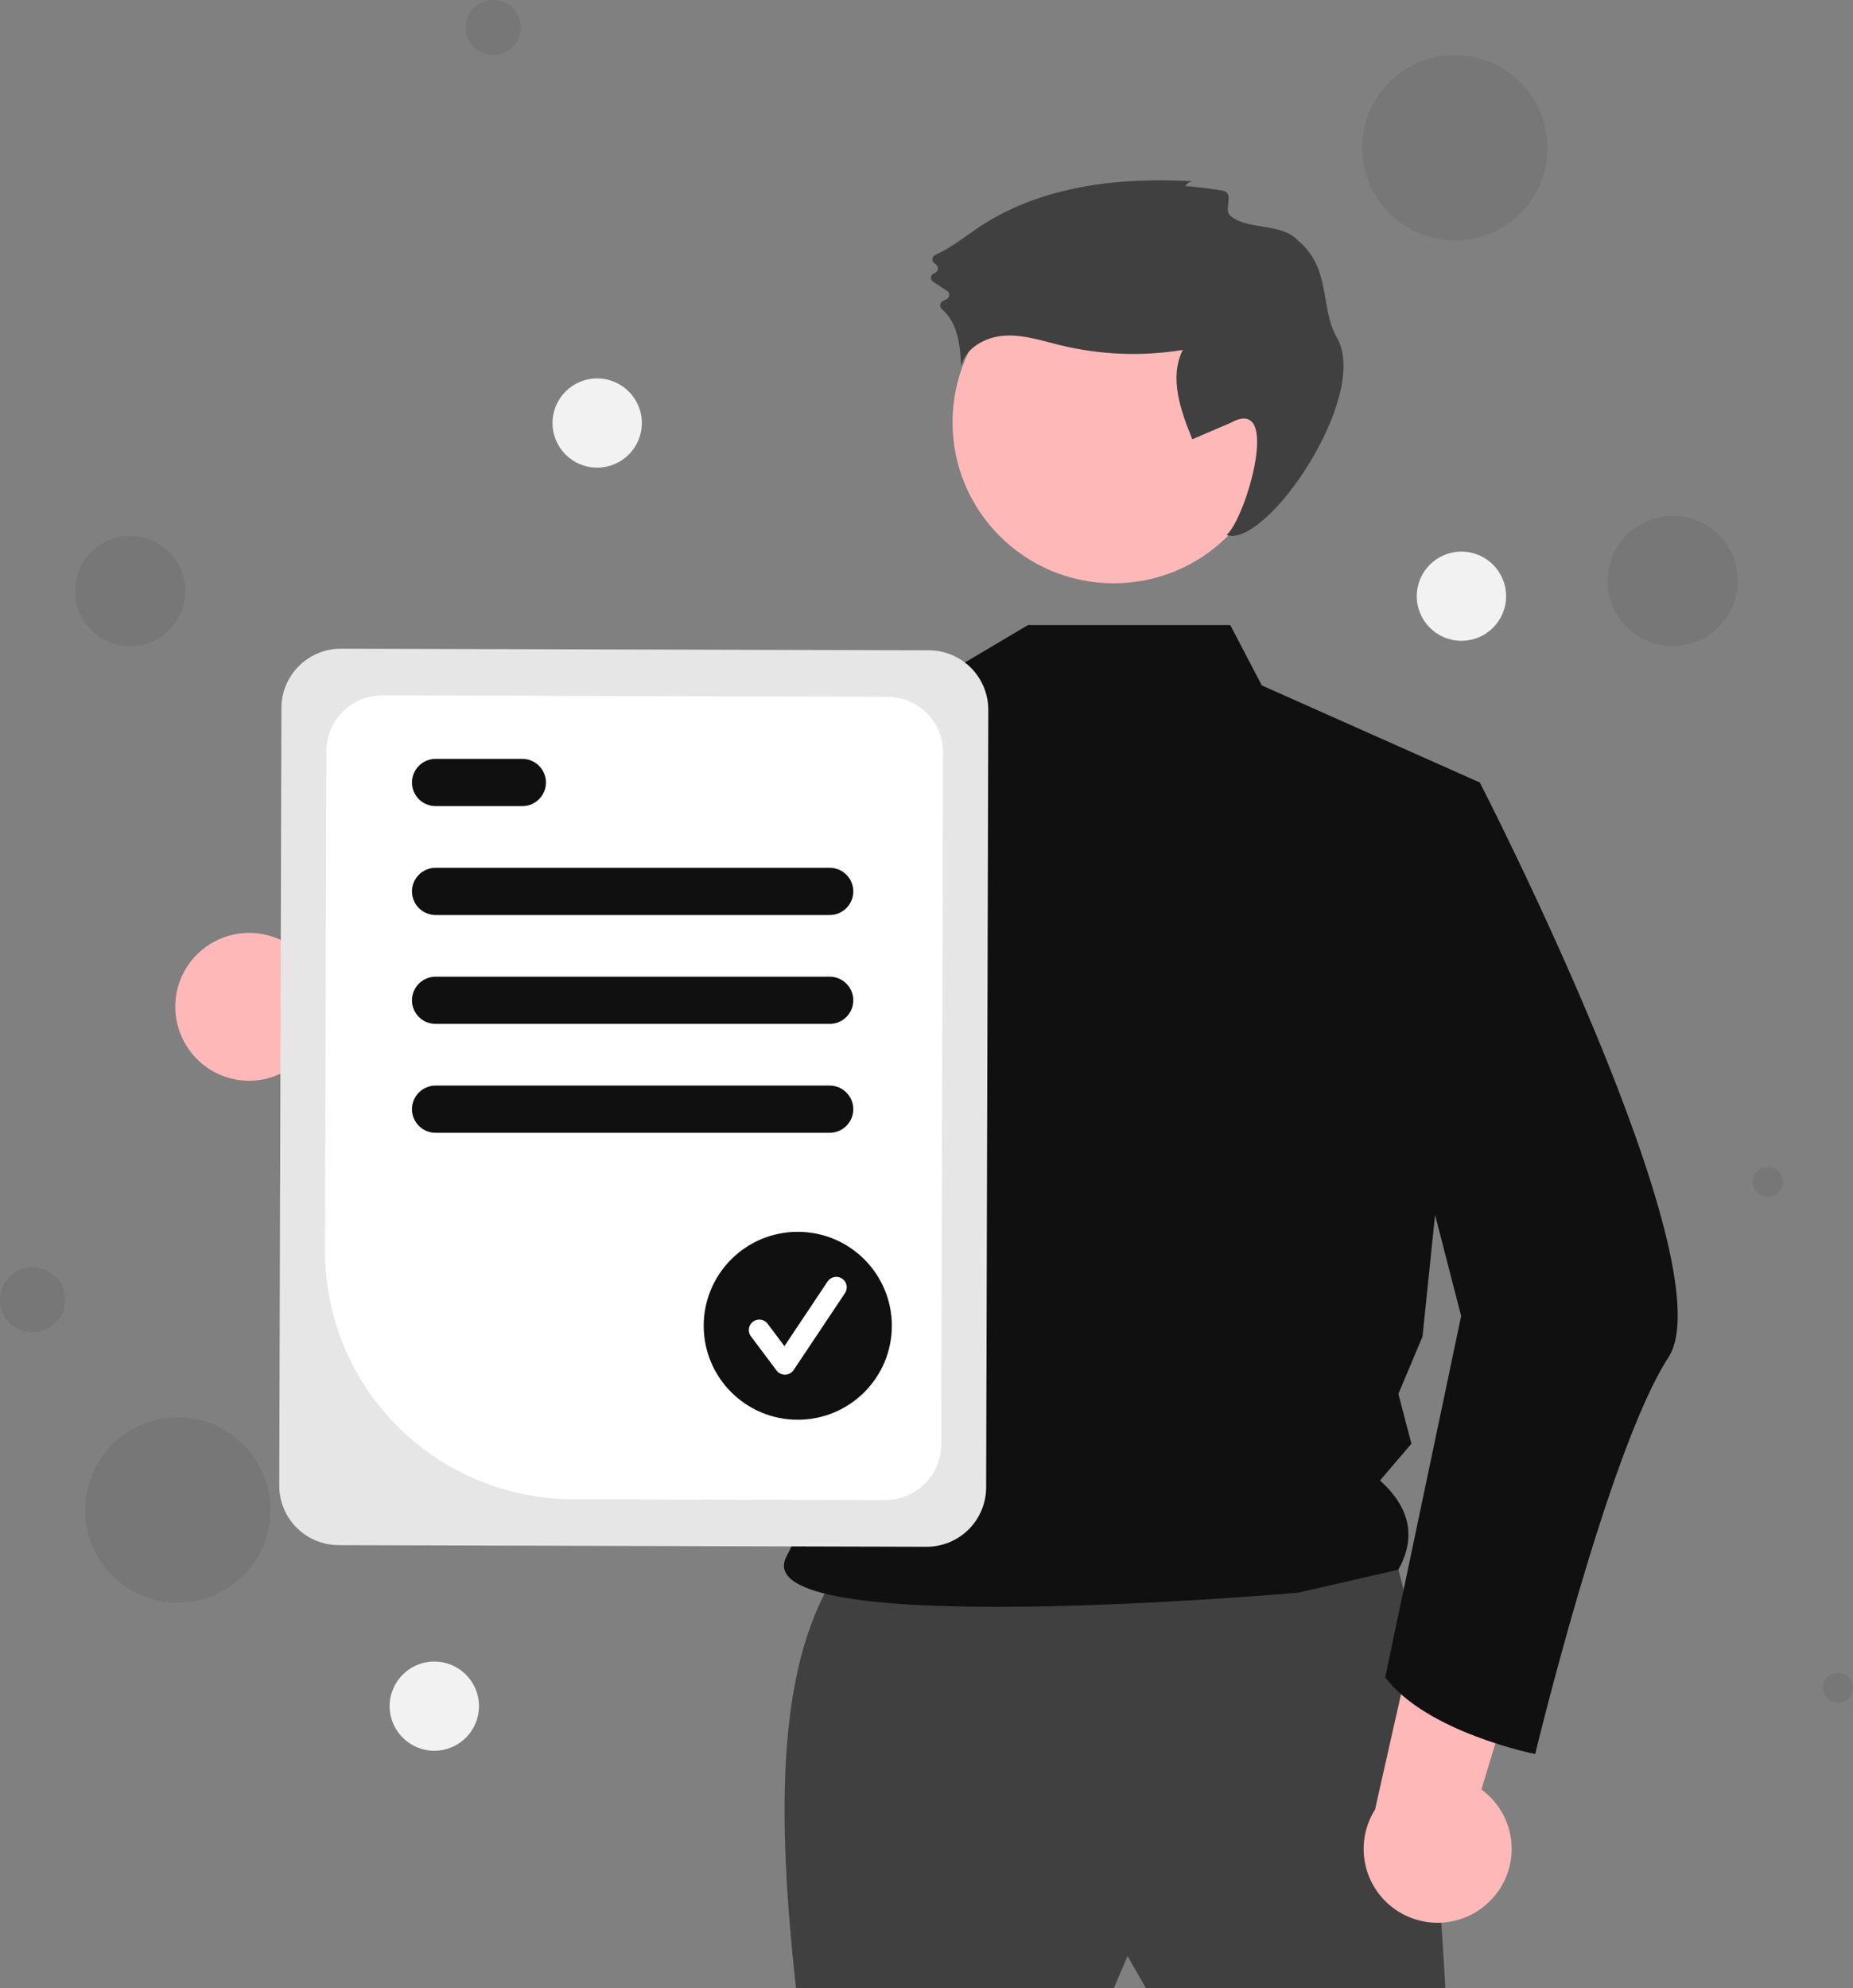<svg width="370" height="397" viewBox="0 0 370 397" fill="none" xmlns="http://www.w3.org/2000/svg">
<rect x="0" y="0" width="370" height="397" fill="#808080" stroke="none"/>
<circle cx="367" cy="337" r="3" fill="#101010" fill-opacity="0.08"/>
<circle cx="35.5" cy="301.5" r="18.5" fill="#101010" fill-opacity="0.08"/>
<circle cx="6.5" cy="259.5" r="6.5" fill="#101010" fill-opacity="0.08"/>
<circle cx="353" cy="236" r="3" fill="#101010" fill-opacity="0.08"/>
<circle cx="26" cy="118" r="11" fill="#101010" fill-opacity="0.08"/>
<circle cx="334" cy="116" r="13" fill="#101010" fill-opacity="0.08"/>
<circle cx="290.5" cy="29.5" r="18.5" fill="#101010" fill-opacity="0.08"/>
<g clip-path="url(#clip0_1329_20825)">
<path d="M86.721 349.567C91.646 349.567 95.639 345.58 95.639 340.661C95.639 335.742 91.646 331.754 86.721 331.754C81.796 331.754 77.804 335.742 77.804 340.661C77.804 345.58 81.796 349.567 86.721 349.567Z" fill="#F2F2F2"/>
<path d="M168.131 312.492C154.71 331.255 155.19 362.645 158.935 397H222.39L225.148 390.57L228.827 397H288.603C288.603 397 284.005 309.737 275.728 306.981C267.452 304.225 168.131 312.492 168.131 312.492Z" fill="#404040"/>
<path d="M37.145 208.661C38.247 210.5 39.739 212.075 41.517 213.275C43.295 214.476 45.314 215.272 47.433 215.608C49.552 215.945 51.719 215.813 53.782 215.222C55.845 214.632 57.752 213.596 59.371 212.189L104.616 238.109L102.929 211.089L60.223 190.618C57.677 188.059 54.279 186.521 50.673 186.297C47.068 186.072 43.505 187.177 40.66 189.401C37.815 191.625 35.886 194.814 35.238 198.364C34.59 201.914 35.269 205.578 37.145 208.661Z" fill="#FFB8B8"/>
<path d="M245.654 124.806L251.948 136.856L295.484 156.241L284.04 266.859L279.224 278.314L281.826 288.262L275.552 295.603C281.85 301.295 282.65 307.253 279.224 313.416L259.175 318.004C259.175 318.004 147.701 327.905 157.096 310.655C167.361 291.808 169.975 236.146 147.314 206.402C128.076 181.149 142.846 148.382 142.846 148.382L188.48 134.76L205.265 124.806L245.654 124.806Z" fill="#101010"/>
<path d="M297.341 379.731C298.888 378.245 300.09 376.439 300.862 374.44C301.635 372.44 301.959 370.296 301.812 368.158C301.665 366.02 301.051 363.94 300.012 362.065C298.973 360.189 297.535 358.564 295.8 357.304L310.944 307.452L284.959 315.151L274.562 361.312C272.636 364.364 271.897 368.016 272.487 371.576C273.076 375.136 274.953 378.357 277.761 380.627C280.569 382.897 284.113 384.06 287.721 383.895C291.33 383.73 294.753 382.248 297.341 379.731Z" fill="#FFB8B8"/>
<path d="M283.48 153.452L295.483 156.241C295.483 156.241 345.096 252.657 333.14 271.028C321.185 289.399 306.539 350.222 306.539 350.222C306.539 350.222 284.877 345.92 276.6 334.897L291.757 262.761L276.123 202.136L283.48 153.452Z" fill="#101010"/>
<path d="M182.159 137.872C176.252 164.063 161.104 225.215 145.735 238.003C144.761 238.923 143.592 239.612 142.315 240.021C88.294 253.166 70.984 219.635 70.984 219.635C70.984 219.635 85.461 212.588 85.829 198.814L115.024 207.862L140.474 150.656L144.219 147.166L144.24 147.145L182.159 137.872Z" fill="#101010"/>
<path d="M55.761 296.626L56.192 141.343C56.204 138.2 57.464 135.19 59.695 132.974C61.926 130.758 64.947 129.516 68.093 129.521L185.504 129.846C188.65 129.858 191.663 131.117 193.882 133.345C196.101 135.574 197.344 138.591 197.339 141.734L196.908 297.017C196.896 300.16 195.636 303.17 193.405 305.386C191.174 307.602 188.153 308.844 185.007 308.839L67.596 308.514C64.45 308.501 61.436 307.243 59.218 305.014C56.999 302.786 55.756 299.769 55.761 296.626Z" fill="#E6E6E6"/>
<path d="M64.897 249.749L65.174 149.919C65.185 146.976 66.365 144.157 68.455 142.081C70.544 140.006 73.373 138.843 76.32 138.848L177.224 139.127C180.171 139.138 182.993 140.317 185.071 142.404C187.149 144.491 188.314 147.316 188.309 150.26L187.925 288.441C187.914 291.385 186.734 294.204 184.644 296.279C182.554 298.355 179.726 299.518 176.779 299.513L114.271 299.34C101.144 299.289 88.574 294.039 79.318 284.742C70.061 275.445 64.875 262.861 64.897 249.749Z" fill="white"/>
<path d="M159.296 283.475C169.67 283.475 178.08 275.075 178.08 264.713C178.08 254.351 169.67 245.951 159.296 245.951C148.922 245.951 140.512 254.351 140.512 264.713C140.512 275.075 148.922 283.475 159.296 283.475Z" fill="#101010"/>
<path d="M156.734 274.478C156.41 274.478 156.09 274.402 155.799 274.257C155.509 274.112 155.257 273.902 155.062 273.643L149.938 266.818C149.773 266.599 149.653 266.349 149.584 266.083C149.516 265.818 149.501 265.541 149.539 265.27C149.578 264.998 149.67 264.737 149.81 264.501C149.95 264.265 150.135 264.059 150.354 263.894C150.574 263.729 150.824 263.61 151.09 263.542C151.356 263.474 151.633 263.459 151.905 263.498C152.177 263.537 152.438 263.629 152.674 263.769C152.91 263.909 153.117 264.094 153.281 264.314L156.634 268.778L165.245 255.877C165.396 255.648 165.592 255.451 165.82 255.298C166.048 255.145 166.304 255.038 166.574 254.984C166.843 254.929 167.121 254.929 167.391 254.982C167.66 255.035 167.917 255.141 168.146 255.293C168.375 255.445 168.571 255.641 168.724 255.869C168.877 256.098 168.983 256.354 169.036 256.623C169.09 256.893 169.09 257.17 169.036 257.439C168.982 257.709 168.875 257.965 168.722 258.193L158.473 273.548C158.287 273.826 158.038 274.055 157.745 274.217C157.453 274.378 157.126 274.468 156.792 274.477C156.773 274.477 156.753 274.478 156.734 274.478Z" fill="white"/>
<path d="M165.662 226.184H86.983C85.731 226.184 84.53 225.687 83.644 224.803C82.759 223.919 82.262 222.719 82.262 221.469C82.262 220.218 82.759 219.019 83.644 218.134C84.53 217.25 85.731 216.753 86.983 216.753H165.662C166.914 216.753 168.115 217.25 169 218.134C169.885 219.019 170.383 220.218 170.383 221.469C170.383 222.719 169.885 223.919 169 224.803C168.115 225.687 166.914 226.184 165.662 226.184Z" fill="#101010"/>
<path d="M165.662 204.441H86.983C85.731 204.441 84.53 203.945 83.644 203.06C82.759 202.176 82.262 200.977 82.262 199.726C82.262 198.475 82.759 197.276 83.644 196.392C84.53 195.508 85.731 195.011 86.983 195.011H165.662C166.914 195.011 168.115 195.508 169 196.392C169.885 197.276 170.383 198.475 170.383 199.726C170.383 200.977 169.885 202.176 169 203.06C168.115 203.945 166.914 204.441 165.662 204.441Z" fill="#101010"/>
<path d="M165.662 182.699H86.983C85.731 182.699 84.53 182.202 83.644 181.318C82.759 180.433 82.262 179.234 82.262 177.983C82.262 176.733 82.759 175.533 83.644 174.649C84.53 173.765 85.731 173.268 86.983 173.268H165.662C166.914 173.268 168.115 173.765 169 174.649C169.885 175.533 170.383 176.733 170.383 177.983C170.383 179.234 169.885 180.433 169 181.318C168.115 182.202 166.914 182.699 165.662 182.699Z" fill="#101010"/>
<path d="M104.292 160.956H86.983C85.731 160.956 84.53 160.459 83.644 159.575C82.759 158.691 82.262 157.491 82.262 156.241C82.262 154.99 82.759 153.791 83.644 152.906C84.53 152.022 85.731 151.525 86.983 151.525H104.292C105.544 151.525 106.745 152.022 107.63 152.906C108.515 153.791 109.013 154.99 109.013 156.241C109.013 157.491 108.515 158.691 107.63 159.575C106.745 160.459 105.544 160.956 104.292 160.956Z" fill="#101010"/>
<path d="M291.812 127.949C296.737 127.949 300.73 123.962 300.73 119.043C300.73 114.124 296.737 110.136 291.812 110.136C286.887 110.136 282.895 114.124 282.895 119.043C282.895 123.962 286.887 127.949 291.812 127.949Z" fill="#F2F2F2"/>
<path d="M119.242 93.371C124.167 93.371 128.159 89.383 128.159 84.464C128.159 79.545 124.167 75.558 119.242 75.558C114.317 75.558 110.324 79.545 110.324 84.464C110.324 89.383 114.317 93.371 119.242 93.371Z" fill="#F2F2F2"/>
<path d="M222.389 116.465C240.166 116.465 254.576 102.071 254.576 84.315C254.576 66.559 240.166 52.166 222.389 52.166C204.613 52.166 190.202 66.559 190.202 84.315C190.202 102.071 204.613 116.465 222.389 116.465Z" fill="#FFB8B8"/>
<path d="M236.679 37.221C236.831 36.901 237.074 36.634 237.378 36.453C237.683 36.273 238.034 36.188 238.388 36.208C223.652 35.328 208.13 37.043 195.802 45.154C192.816 47.119 190 49.463 186.75 50.889C186.596 50.958 186.463 51.065 186.364 51.2C186.264 51.335 186.201 51.494 186.181 51.661C186.161 51.828 186.185 51.997 186.249 52.152C186.314 52.307 186.418 52.443 186.551 52.546L186.908 52.825C187.048 52.936 187.156 53.083 187.219 53.25C187.283 53.417 187.299 53.598 187.266 53.774C187.233 53.95 187.152 54.113 187.033 54.246C186.914 54.38 186.76 54.478 186.589 54.53C186.41 54.584 186.251 54.688 186.13 54.83C186.009 54.972 185.931 55.145 185.905 55.33C185.879 55.514 185.907 55.702 185.984 55.872C186.062 56.041 186.186 56.185 186.343 56.286L189.079 58.052C189.216 58.139 189.33 58.26 189.409 58.403C189.488 58.545 189.53 58.706 189.531 58.868C189.532 59.032 189.492 59.192 189.414 59.336C189.337 59.479 189.224 59.601 189.088 59.69C188.856 59.833 188.613 59.956 188.36 60.058C188.203 60.117 188.064 60.215 187.956 60.344C187.848 60.472 187.775 60.626 187.744 60.791C187.713 60.955 187.725 61.125 187.778 61.284C187.832 61.443 187.926 61.585 188.051 61.697C189.235 62.75 190.144 64.077 190.697 65.561C191.609 67.93 191.773 70.508 191.927 73.041C192.869 69.387 196.862 67.236 200.633 67.017C204.404 66.799 208.082 68.042 211.753 68.935C219.747 70.876 228.049 71.195 236.168 69.873C233.411 75.4 235.737 81.992 238.077 87.707L245.653 84.464C256.058 78.598 248.81 103.413 244.921 106.82C252.863 109.57 273.65 79.045 266.963 67.466C263.484 61.443 265.954 53.674 259.115 47.962C255.763 44.437 249.07 46.004 245.653 43.075C244.308 41.922 246.358 38.837 244.51 38.165C243.896 37.942 236.781 36.996 236.679 37.221Z" fill="#404040"/>
</g>
<circle cx="98.5" cy="5.5" r="5.5" fill="#101010" fill-opacity="0.08"/>
<defs>
<clipPath id="clip0_1329_20825">
<rect width="300" height="361" fill="white" transform="translate(35 36)"/>
</clipPath>
</defs>
</svg>
